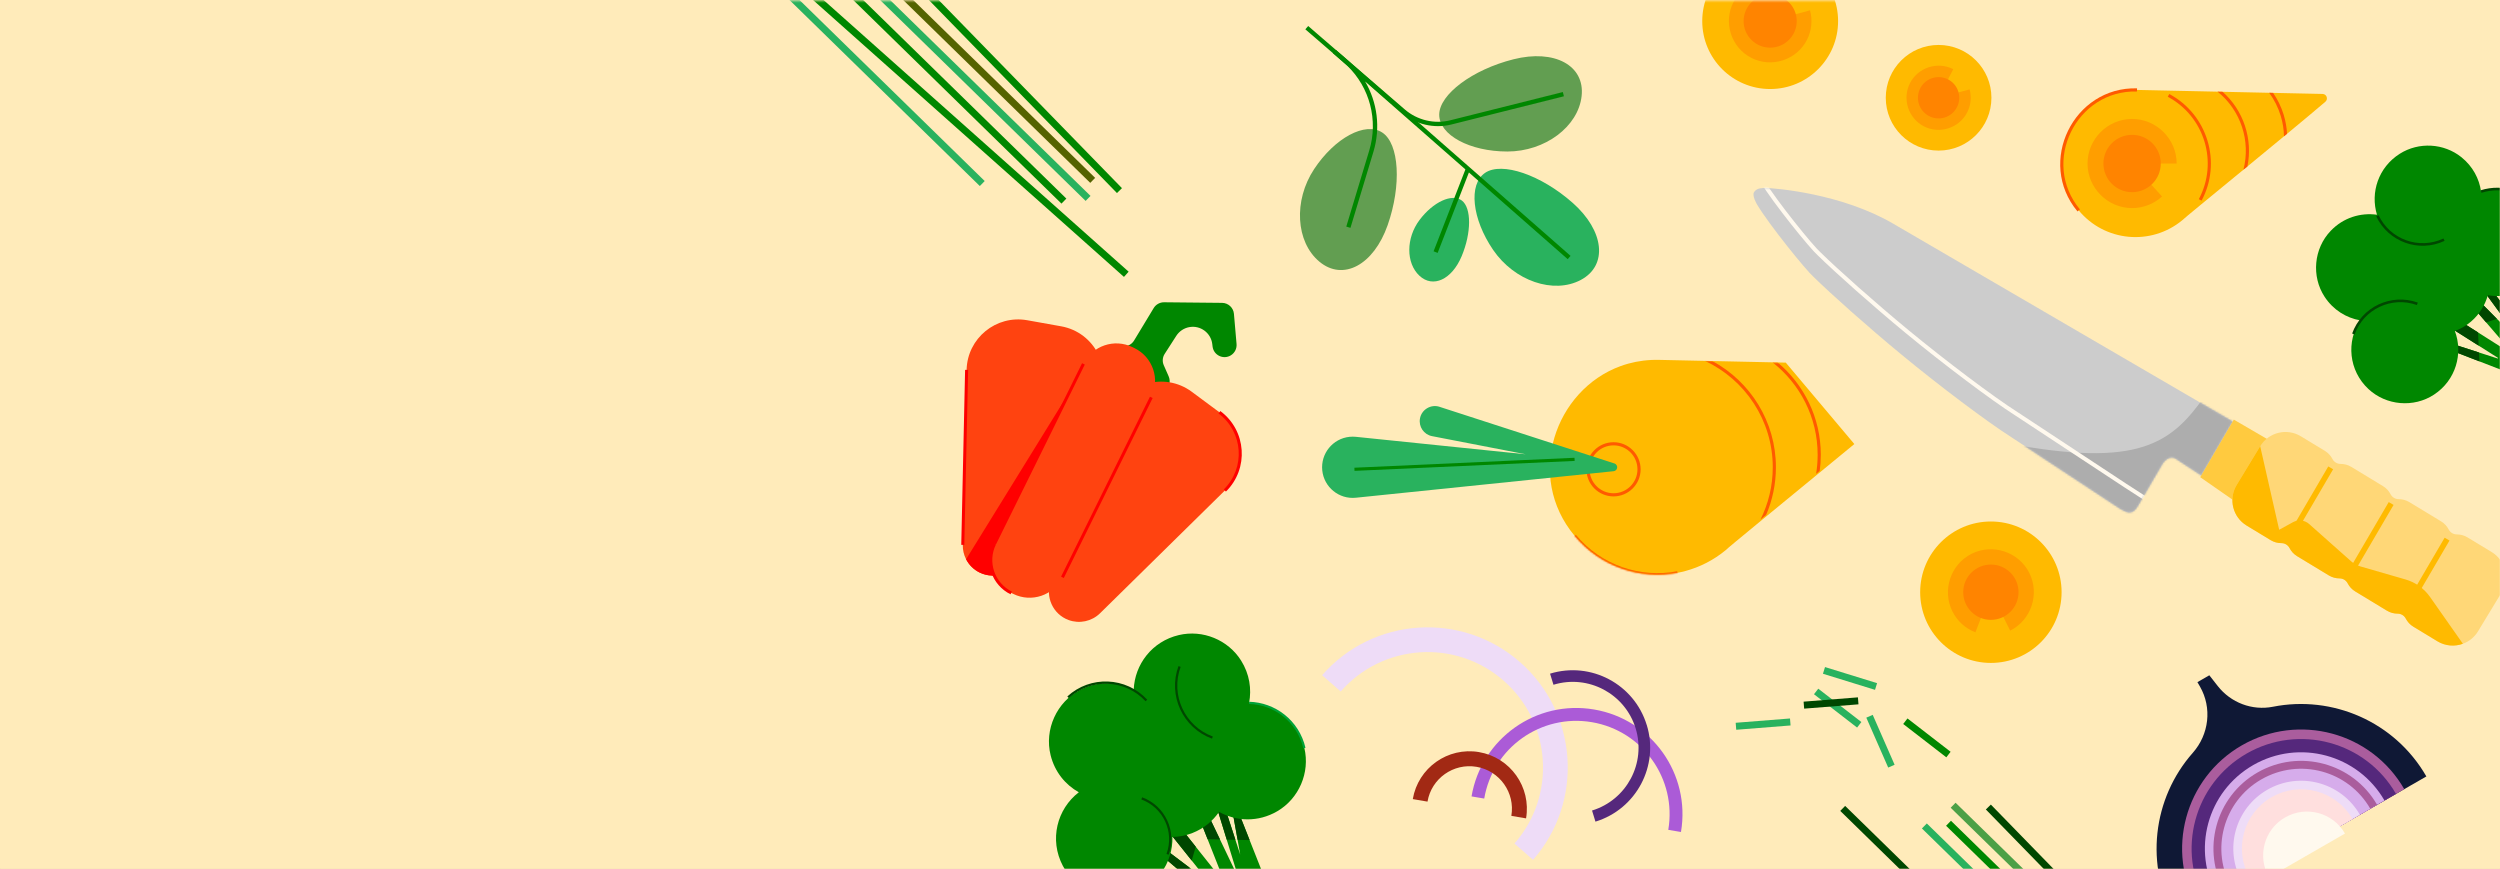 <svg width="1335" height="464" viewBox="0 0 1335 464" fill="none" xmlns="http://www.w3.org/2000/svg">
<rect x="0" y="0" width="1335" height="464" fill="#333333" stroke="none"/>
<g clip-path="url(#clip0_1528_83480)">
<rect width="1335" height="464" fill="#FFEBBA"/>
<mask id="mask0_1528_83480" style="mask-type:luminance" maskUnits="userSpaceOnUse" x="0" y="0" width="1335" height="465">
<path d="M1335 0.38H0V464.38H1335V0.38Z" fill="white"/>
</mask>
<g mask="url(#mask0_1528_83480)">
<path d="M1335 0H0V464H1335V0Z" fill="#FFEBBA"/>
<path d="M945.27 47.54C965.301 47.54 981.54 31.301 981.54 11.27C981.54 -8.762 965.301 -25 945.27 -25C925.239 -25 909 -8.762 909 11.27C909 31.301 925.239 47.54 945.27 47.54Z" fill="#FFBA00"/>
<path d="M945.27 11.27L966.56 5.51C967.99 10.8 967.4 16.44 964.9 21.32C959.39 32.09 945.99 36.42 935.21 30.9C924.44 25.39 920.11 11.99 925.63 1.21C931.14 -9.56 944.54 -13.89 955.32 -8.37L945.27 11.26V11.27Z" fill="#FF9E00"/>
<path d="M945.27 25.45C953.101 25.45 959.45 19.101 959.45 11.27C959.45 3.438 953.101 -2.91 945.27 -2.91C937.439 -2.91 931.09 3.438 931.09 11.27C931.09 19.101 937.439 25.45 945.27 25.45Z" fill="#FF8400"/>
<path d="M1035.21 80.42C1050.79 80.42 1063.42 67.79 1063.42 52.21C1063.42 36.63 1050.79 24 1035.21 24C1019.63 24 1007 36.63 1007 52.21C1007 67.79 1019.63 80.42 1035.21 80.42Z" fill="#FFBA00"/>
<path d="M1035.21 52.21L1051.77 47.73C1052.88 51.85 1052.42 56.23 1050.48 60.03C1046.19 68.41 1035.77 71.77 1027.39 67.48C1019.01 63.19 1015.65 52.77 1019.94 44.39C1024.23 36.01 1034.65 32.65 1043.03 36.94L1035.21 52.21Z" fill="#FF9E00"/>
<path d="M1035.21 63.24C1041.3 63.24 1046.24 58.302 1046.24 52.21C1046.24 46.119 1041.3 41.18 1035.21 41.18C1029.12 41.18 1024.18 46.119 1024.18 52.21C1024.18 58.302 1029.12 63.24 1035.21 63.24Z" fill="#FF8400"/>
<path d="M1184.29 366.359L1179.78 360.601L1173.42 364.265L1174.77 366.6C1181.32 377.985 1179.65 392.173 1170.94 402.02C1149.61 426.167 1144.95 462.149 1161.91 491.618L1295.68 414.616C1278.74 385.185 1245.34 371.14 1213.78 377.397C1202.68 379.6 1191.28 375.27 1184.29 366.359Z" fill="#0F1835"/>
<path d="M1197.1 398.037C1166.69 415.545 1156.22 454.402 1173.73 484.817L1283.88 421.41C1266.37 390.995 1227.52 380.53 1197.1 398.037Z" fill="#AA5D9D"/>
<path d="M1199.63 402.447C1171.64 418.556 1162.02 454.304 1178.12 482.292L1279.47 423.951C1263.36 395.963 1227.61 386.335 1199.62 402.444L1199.63 402.447Z" fill="#55287C"/>
<path d="M1203.16 408.582C1178.57 422.744 1170.11 454.153 1184.26 478.75L1273.32 427.48C1259.16 402.888 1227.75 394.429 1203.15 408.578L1203.16 408.582Z" fill="#D6ACEB"/>
<path d="M1205.45 412.544C1183.05 425.445 1175.33 454.064 1188.23 476.467L1269.37 429.76C1256.47 407.356 1227.85 399.643 1205.45 412.544Z" fill="#AA5D9D"/>
<path d="M1207.55 416.196C1187.16 427.934 1180.15 453.979 1191.89 474.367L1265.73 431.863C1253.99 411.474 1227.95 404.462 1207.56 416.2L1207.55 416.196Z" fill="#D6ACEB"/>
<path d="M1210.74 421.742C1193.4 431.72 1187.45 453.854 1197.42 471.185L1260.17 435.058C1250.19 417.724 1228.06 411.77 1210.73 421.739L1210.74 421.742Z" fill="#EEDCF7"/>
<path d="M1213.03 425.705C1197.89 434.425 1192.67 453.755 1201.39 468.892L1256.21 437.336C1247.49 422.198 1228.16 416.985 1213.03 425.705Z" fill="#FFDFDE"/>
<path d="M1220.25 436.502C1209.05 442.948 1205.19 457.262 1211.65 468.466L1252.22 445.109C1245.78 433.909 1231.46 430.05 1220.26 436.506L1220.25 436.502Z" fill="#FFF9EE"/>
<path d="M597.899 185.171L600.602 184.944C602.663 184.775 604.512 183.628 605.583 181.861L616.063 164.523C617.237 162.57 619.366 161.393 621.642 161.413L652.578 161.728C655.889 161.758 658.64 164.304 658.925 167.608L660.321 183.707C660.526 186.118 659.362 188.447 657.307 189.731C653.294 192.226 648.051 189.698 647.506 185.007L647.361 183.769C646.661 177.741 640.989 173.566 635.023 174.693C632.201 175.222 629.718 176.895 628.154 179.31L621.937 188.974C620.765 190.793 620.583 193.073 621.461 195.052L624.038 200.909C626.573 206.663 620.204 212.267 614.814 209.013L595.099 197.103C589.754 193.87 591.678 185.688 597.899 185.171Z" fill="#008700"/>
<path d="M586.484 213.557L544.574 298.429C542.802 302.015 539.864 304.656 536.443 306.102C532.291 307.86 527.432 307.868 523.07 305.722C519.919 304.163 517.432 301.652 515.892 298.65C514.692 296.321 514.073 293.693 514.13 290.979L516.165 197.535C516.535 180.614 531.921 168.026 548.579 171.011L566.641 174.244C584.694 177.48 594.613 197.126 586.486 213.567L586.484 213.557Z" fill="#FF4310"/>
<path d="M536.441 306.093C532.289 307.85 527.43 307.858 523.068 305.712C519.917 304.153 517.43 301.642 515.89 298.64L571.518 208.559L536.443 306.102L536.441 306.093Z" fill="#FF0000"/>
<path d="M570.565 331.071C576.407 333.245 582.979 331.843 587.435 327.472L654.074 261.938C666.136 250.068 664.762 230.24 651.172 220.156L636.437 209.225C621.702 198.294 600.608 204.546 594.197 221.731L561.134 310.418C558.042 318.73 562.263 327.977 570.565 331.071Z" fill="#FF4310"/>
<path fill-rule="evenodd" clip-rule="evenodd" d="M516.98 197.531L514.935 290.977L513.316 290.942L515.361 197.496L516.98 197.531Z" fill="#FF0000"/>
<path fill-rule="evenodd" clip-rule="evenodd" d="M651.653 219.496C665.642 229.877 667.056 250.287 654.64 262.505L653.503 261.351C665.212 249.83 663.878 230.585 650.687 220.797L651.653 219.496Z" fill="#FF0000"/>
<path d="M605.91 185.949L604.807 185.404C595.106 180.613 583.358 184.594 578.568 194.295L531.12 290.378C526.329 300.079 530.31 311.826 540.011 316.617L541.113 317.162C550.814 321.952 562.562 317.971 567.352 308.271L614.801 212.188C619.591 202.487 615.61 190.739 605.91 185.949Z" fill="#FF4310"/>
<path fill-rule="evenodd" clip-rule="evenodd" d="M566.617 307.928L614.071 211.84L615.523 212.557L568.07 308.646L566.617 307.928Z" fill="#FF0000"/>
<path fill-rule="evenodd" clip-rule="evenodd" d="M579.28 194.667L531.827 290.756L530.375 290.038L577.828 193.95L579.28 194.667Z" fill="#FF0000"/>
<path fill-rule="evenodd" clip-rule="evenodd" d="M531.827 290.756C527.236 300.047 531.048 311.316 540.348 315.904L539.631 317.357C529.528 312.372 525.388 300.131 530.375 290.038L531.827 290.756Z" fill="#FF0000"/>
<path d="M1335.1 151.775L1347.18 165.82L1366.47 188.268L1349.48 202.856L1323.98 192.97L1298.6 183.124L1301.18 180.906L1323.76 188.214L1333.68 191.414C1333.9 191.495 1334.05 191.185 1333.85 191.061L1323.59 184.563L1308.23 174.842L1312.83 170.892L1323.26 177.508L1341.75 189.233C1341.95 189.358 1342.15 189.112 1342.01 188.932L1327.57 172.125L1320.69 164.132L1324.26 161.067L1333.35 170.249L1346.38 183.414C1346.56 183.596 1346.83 183.352 1346.69 183.156L1336.49 169.242L1328.09 157.767L1330.97 155.296L1340.55 167.937L1345.17 174.024L1341.57 167.612L1333.46 153.161L1335.1 151.753L1335.1 151.775Z" fill="#008700"/>
<path d="M1301.18 180.928L1323.76 188.226L1323.99 192.983L1298.6 183.137L1301.18 180.928Z" fill="#004700"/>
<path d="M1308.23 174.864L1312.83 170.914L1323.27 177.53L1323.6 184.576L1308.23 174.864Z" fill="#004700"/>
<path d="M1324.27 161.092L1333.35 170.271L1327.58 172.15L1320.7 164.158L1324.27 161.092Z" fill="#004700"/>
<path d="M1330.97 155.318L1340.56 167.959L1336.49 169.274L1328.09 157.798L1330.97 155.318Z" fill="#004700"/>
<path d="M1335.1 151.775L1347.18 165.82L1341.58 167.634L1333.46 153.183L1335.1 151.775Z" fill="#004700"/>
<path d="M1324.89 102.282C1323.91 95.45 1320.5 88.871 1314.42 83.969C1305.06 76.435 1291.63 75.681 1281.48 82.111C1269.97 89.401 1265.72 102.889 1269.3 114.671C1260.56 113.446 1251.31 116.214 1244.58 123.285C1235.56 132.735 1234.18 147.548 1241.34 158.479C1245.94 165.518 1252.91 169.752 1260.32 171.063C1252.91 182.3 1254.12 197.82 1264.75 207.746C1274.23 216.589 1288.92 217.858 1299.75 210.739C1311.49 203.021 1315.4 188.763 1310.9 176.757C1313.99 175.613 1316.95 173.944 1319.59 171.664C1324.05 167.825 1327.04 162.914 1328.5 157.637C1338.01 159.341 1348.3 156.246 1355.37 148C1363.4 138.644 1364.4 124.775 1357.79 114.35C1350.42 102.737 1336.75 98.508 1324.89 102.282Z" fill="#008700"/>
<path fill-rule="evenodd" clip-rule="evenodd" d="M1324.67 101.615C1336.82 97.749 1350.84 102.082 1358.38 113.975L1357.2 114.725C1350.01 103.393 1336.67 99.267 1325.1 102.949L1324.67 101.615Z" fill="#004700"/>
<path fill-rule="evenodd" clip-rule="evenodd" d="M1290.62 162.891C1277.1 158.038 1262.21 165.065 1257.36 178.583L1256.04 178.11C1261.15 163.864 1276.85 156.459 1291.1 161.573L1290.62 162.891Z" fill="#004700"/>
<path fill-rule="evenodd" clip-rule="evenodd" d="M1270.17 114.925C1276.31 127.92 1291.81 133.483 1304.8 127.355L1305.4 128.621C1291.7 135.079 1275.37 129.216 1268.91 115.523L1270.17 114.925Z" fill="#004700"/>
<path d="M659.884 429.87L667.299 448.615L679.142 478.581L656.47 487.535L633.767 468.283L611.168 449.117L614.606 447.755L635.22 463.312L644.286 470.146C644.488 470.307 644.748 470.045 644.591 469.842L636.35 459.507L624.01 444.04L630.139 441.611L638.511 452.14L653.352 470.788C653.509 470.99 653.81 470.802 653.723 470.567L644.861 448.141L640.638 437.468L645.396 435.588L651.471 448.265L660.174 466.45C660.295 466.698 660.658 466.552 660.589 466.294L655.062 448.351L650.501 433.555L654.345 432.033L659.702 448.446L662.279 456.349L660.868 448.479L657.675 430.728L659.864 429.873L659.884 429.87Z" fill="#008700"/>
<path d="M614.611 447.766L635.226 463.323L633.773 468.294L611.174 449.128L614.611 447.766Z" fill="#004700"/>
<path d="M624.027 444.045L630.157 441.617L638.529 452.146L636.368 459.512L624.027 444.045Z" fill="#004700"/>
<path d="M645.422 435.597L651.497 448.274L644.879 448.147L640.655 437.474L645.422 435.597Z" fill="#004700"/>
<path d="M654.367 432.05L659.724 448.463L655.084 448.368L650.526 433.563L654.367 432.05Z" fill="#004700"/>
<path d="M659.884 429.87L667.299 448.615L660.894 448.488L657.701 430.738L659.884 429.87Z" fill="#004700"/>
<path d="M667.008 375.328C668.434 367.962 667.271 359.971 662.756 352.764C655.824 341.683 642.27 336.124 629.539 339.117C615.103 342.516 605.936 354.876 605.412 368.265C596.861 363.89 586.37 363.448 576.918 368.314C564.281 374.829 557.57 389.571 561.044 403.359C563.272 412.235 568.925 419.078 576.089 423.077C564.462 431.991 560.174 448.389 567.57 462.384C574.164 474.857 588.834 481.397 602.504 477.928C617.332 474.172 626.427 460.905 626.071 446.942C629.655 446.861 633.289 446.199 636.829 444.797C642.787 442.441 647.608 438.449 650.989 433.541C660.165 438.686 671.851 439.162 682.058 433.212C693.656 426.45 699.627 412.537 696.536 399.47C693.098 384.903 680.536 375.681 666.996 375.334L667.008 375.328Z" fill="#008700"/>
<path fill-rule="evenodd" clip-rule="evenodd" d="M667.023 374.735C680.82 375.089 693.623 384.487 697.126 399.328L695.97 399.6C692.597 385.309 680.275 376.263 666.992 375.922L667.023 374.735Z" fill="#00A338"/>
<path fill-rule="evenodd" clip-rule="evenodd" d="M622.907 455.997C627.23 444.252 621.216 431.231 609.471 426.908L609.894 425.76C622.273 430.316 628.612 444.04 624.055 456.42L622.907 455.997Z" fill="#004700"/>
<path fill-rule="evenodd" clip-rule="evenodd" d="M630.465 356.111C624.939 371.123 632.63 387.774 647.642 393.3L647.219 394.448C631.573 388.689 623.557 371.334 629.317 355.688L630.465 356.111Z" fill="#004700"/>
<path fill-rule="evenodd" clip-rule="evenodd" d="M611.721 374.461C600.868 362.7 582.542 361.961 570.784 372.806L569.954 371.906C582.209 360.603 601.309 361.373 612.62 373.631L611.721 374.461Z" fill="#004700"/>
<path d="M768.541 61.271C768.545 50.426 786.297 37.17 808.202 31.657C830.098 26.139 846.39 34.94 844.588 51.294C842.781 67.658 825.029 80.914 804.927 80.909C784.824 80.904 768.541 72.107 768.541 61.271Z" fill="#629E51"/>
<path d="M738.169 70.797C747.215 76.781 748.488 98.904 741.012 120.217C733.535 141.531 717.217 150.269 704.569 139.742C691.912 129.21 690.648 107.092 701.726 90.322C712.814 73.556 729.133 64.818 738.169 70.797Z" fill="#629E51"/>
<path d="M793.02 92.315C801.975 86.197 822.941 93.386 839.844 108.361C856.748 123.335 858.679 141.747 844.152 149.484C829.625 157.22 808.664 150.044 797.328 133.438C785.996 116.845 784.07 98.424 793.02 92.315Z" fill="#29B25E"/>
<path d="M780.605 107.069C785.81 110.986 785.781 124.304 780.527 136.818C775.272 149.331 765.162 153.984 757.952 147.222C750.738 140.447 750.775 127.133 758.031 117.473C765.286 107.814 775.396 103.161 780.605 107.069Z" fill="#29B25E"/>
<path fill-rule="evenodd" clip-rule="evenodd" d="M774.513 64.217L834.557 49.156L835.124 51.416L775.08 66.477L775.079 66.477C765.757 68.815 755.87 66.462 748.599 60.182L749.36 59.3L748.599 60.182L697.051 15.655L698.574 13.891L750.122 58.419C756.819 64.203 765.927 66.37 774.513 64.217Z" fill="#008700"/>
<path fill-rule="evenodd" clip-rule="evenodd" d="M711.767 28.373L713.297 26.616L719.084 31.62C719.084 31.621 719.084 31.621 719.085 31.621C719.769 32.212 720.433 32.819 721.078 33.443L838.684 136.639L837.148 138.39L728.938 43.441C735.489 54.597 737.291 68.188 733.424 81.003L733.424 81.003L721.145 121.674L718.915 121L731.193 80.33C731.193 80.33 731.193 80.33 731.193 80.33C736.06 64.205 731.483 46.789 719.497 35.156L711.773 28.378L711.767 28.373Z" fill="#008700"/>
<path fill-rule="evenodd" clip-rule="evenodd" d="M784.997 90.55L767.705 135.045L765.533 134.201L782.826 89.706L784.997 90.55Z" fill="#008700"/>
<path fill-rule="evenodd" clip-rule="evenodd" d="M1063.12 429.646L1245.14 616.466L1242.46 619.075L1060.44 432.255L1063.12 429.646Z" fill="#004700"/>
<path fill-rule="evenodd" clip-rule="evenodd" d="M985.307 430.353L1171.84 612.663L1169.22 615.337L982.693 433.027L985.307 430.353Z" fill="#004700"/>
<path fill-rule="evenodd" clip-rule="evenodd" d="M1028.92 439.723L1215.45 622.043L1212.83 624.717L1026.3 442.397L1028.92 439.723Z" fill="#29B25E"/>
<path fill-rule="evenodd" clip-rule="evenodd" d="M1041.82 438.283L1228.35 620.603L1225.73 623.278L1039.2 440.958L1041.82 438.283Z" fill="#008700"/>
<path fill-rule="evenodd" clip-rule="evenodd" d="M1044.28 428.663L1230.81 610.973L1228.19 613.647L1041.66 431.338L1044.28 428.663Z" fill="#4CA046"/>
<path fill-rule="evenodd" clip-rule="evenodd" d="M970.954 367.761L993.974 385.561L991.686 388.52L968.666 370.72L970.954 367.761Z" fill="#29B25E"/>
<path fill-rule="evenodd" clip-rule="evenodd" d="M956.158 387.395L927.148 389.695L926.852 385.966L955.862 383.666L956.158 387.395Z" fill="#29B25E"/>
<path fill-rule="evenodd" clip-rule="evenodd" d="M963.122 374.686L992.132 372.386L992.427 376.114L963.417 378.414L963.122 374.686Z" fill="#004700"/>
<path fill-rule="evenodd" clip-rule="evenodd" d="M974.562 356.213L1002.36 364.803L1001.26 368.377L973.458 359.787L974.562 356.213Z" fill="#29B25E"/>
<path fill-rule="evenodd" clip-rule="evenodd" d="M1000.03 381.728L1011.72 408.378L1008.3 409.881L996.608 383.231L1000.03 381.728Z" fill="#29B25E"/>
<path fill-rule="evenodd" clip-rule="evenodd" d="M1018.59 383.65L1041.62 401.45L1039.34 404.41L1016.31 386.61L1018.59 383.65Z" fill="#008700"/>
<path d="M1010.98 119.447L1192.26 225.1L1175.46 253.931L1161.95 245.042C1158.8 242.945 1155.56 246.003 1154.22 248.67L1141.84 269.914C1138.89 274.972 1136.38 274.187 1132.04 271.658L1074.05 233.455C1060.92 225.123 1035.26 205.747 1015.64 189.564C997.4 174.529 977.745 156.999 968.418 147.836C964.633 144.592 944.825 120.173 938.307 109.28C938.307 109.28 935.406 104.52 936.681 102.572C938.343 100.153 940.87 100.609 942.138 100.332C948.157 100.452 983.297 103.313 1010.98 119.447Z" fill="#CCCCCC"/>
<mask id="mask1_1528_83480" style="mask-type:alpha" maskUnits="userSpaceOnUse" x="936" y="100" width="257" height="174">
<path d="M1010.98 119.447L1192.26 225.101L1175.46 253.932L1161.95 245.042C1158.8 242.945 1155.56 246.004 1154.22 248.671L1141.84 269.915C1138.89 274.973 1136.38 274.187 1132.04 271.659L1074.05 233.455C1060.92 225.124 1035.26 205.747 1015.64 189.565C997.4 174.53 977.745 156.999 968.418 147.836C964.633 144.593 944.825 120.173 938.307 109.28C938.307 109.28 935.406 104.52 936.681 102.573C938.343 100.153 940.87 100.609 942.138 100.332C948.157 100.452 983.297 103.314 1010.98 119.447Z" fill="#CCCCCC"/>
</mask>
<g mask="url(#mask1_1528_83480)">
<path d="M1198.6 224.676L1177.6 257.176C1162.02 247.722 1165.55 244.081 1156.1 259.676L1148.1 272.676L1142.6 282.176L1071.6 236.676C1142.6 250.176 1159.6 236.676 1177.6 211.176L1198.6 224.676Z" fill="#ADADAD"/>
<path fill-rule="evenodd" clip-rule="evenodd" d="M956.475 119.766C950.235 111.894 943.625 103.03 940.338 97.536L942.096 96.292C945.326 101.69 951.879 110.483 958.119 118.355C961.234 122.286 964.263 125.975 966.746 128.882C969.248 131.809 971.156 133.895 972.048 134.659L972.068 134.676L972.086 134.694C981.393 143.837 1001.03 161.352 1019.25 176.379C1038.87 192.555 1064.5 211.908 1077.59 220.214L1077.6 220.217L1135.59 258.42L1135.6 258.424L1146.24 265.304L1144.97 267.048L1134.31 260.164L1134.31 260.16L1076.33 221.964C1076.33 221.963 1076.32 221.962 1076.32 221.961C1063.15 213.602 1037.47 194.205 1017.84 178.018C999.601 162.984 979.942 145.451 970.587 136.263C969.581 135.394 967.603 133.22 965.139 130.336C962.64 127.412 959.6 123.707 956.475 119.766Z" fill="#FFF9EE"/>
</g>
<path d="M1192.85 224.069L1212.96 235.79L1194.09 268.162L1174.92 254.822L1192.85 224.069Z" fill="#FFCA3F"/>
<path d="M1336.06 316.021C1335.99 316.161 1335.9 316.307 1335.81 316.447L1323.26 337.129C1322.3 338.708 1321.11 340.06 1319.76 341.166C1318.38 342.298 1316.83 343.171 1315.18 343.77C1310.83 345.362 1305.83 345.029 1301.57 342.444L1288.75 334.665C1286.95 333.579 1285.59 332.067 1284.69 330.335C1283.84 328.696 1282.17 327.677 1280.32 327.684C1278.37 327.691 1276.4 327.178 1274.61 326.092L1257.71 315.841C1255.91 314.755 1254.55 313.243 1253.66 311.511C1252.8 309.866 1251.13 308.854 1249.28 308.86C1247.34 308.86 1245.36 308.347 1243.57 307.262L1226.67 297.01C1224.88 295.925 1223.51 294.413 1222.62 292.681C1221.76 291.042 1220.09 290.023 1218.24 290.03C1216.3 290.036 1214.32 289.524 1212.53 288.438L1199.71 280.658C1192.25 276.135 1189.87 266.424 1194.39 258.963L1206.94 238.281C1211.47 230.821 1221.18 228.443 1228.64 232.966L1241.46 240.746C1243.25 241.831 1244.62 243.343 1245.51 245.075C1246.36 246.714 1248.04 247.733 1249.88 247.726C1251.83 247.726 1253.81 248.233 1255.6 249.318L1272.5 259.569C1274.29 260.655 1275.65 262.174 1276.55 263.899C1277.4 265.544 1279.07 266.557 1280.92 266.557C1282.87 266.55 1284.84 267.063 1286.63 268.149L1303.54 278.4C1305.33 279.486 1306.69 280.998 1307.59 282.729C1308.44 284.368 1310.11 285.387 1311.96 285.38C1313.91 285.374 1315.88 285.887 1317.67 286.972L1330.5 294.752C1337.82 299.189 1340.24 308.62 1336.06 316.021Z" fill="#FFD777"/>
<path fill-rule="evenodd" clip-rule="evenodd" d="M1221.03 287.134L1243.3 249.081L1245.89 250.596L1223.62 288.649L1221.03 287.134Z" fill="#FFBA00"/>
<path fill-rule="evenodd" clip-rule="evenodd" d="M1253.31 306.157L1275.58 268.11L1278.17 269.626L1255.9 307.673L1253.31 306.157Z" fill="#FFBA00"/>
<path fill-rule="evenodd" clip-rule="evenodd" d="M1283.17 325.188L1305.44 287.134L1308.03 288.649L1285.76 326.703L1283.17 325.188Z" fill="#FFBA00"/>
<path d="M1297.65 318.785L1315.18 343.77C1310.83 345.362 1305.83 345.028 1301.57 342.444L1288.75 334.664C1286.95 333.578 1285.59 332.066 1284.69 330.335C1283.84 328.696 1282.17 327.677 1280.32 327.683C1278.37 327.69 1276.4 327.177 1274.61 326.092L1257.71 315.84C1255.91 314.755 1254.55 313.243 1253.66 311.511C1252.8 309.866 1251.13 308.853 1249.28 308.86C1247.34 308.86 1245.36 308.347 1243.57 307.261L1226.67 297.01C1224.88 295.924 1223.51 294.412 1222.62 292.68C1221.76 291.042 1220.09 290.023 1218.24 290.029C1216.3 290.036 1214.32 289.523 1212.53 288.437L1199.71 280.657C1192.25 276.135 1189.87 266.423 1194.39 258.963L1206.94 238.281L1217.08 282.896L1224.46 278.846C1227.25 277.314 1230.69 277.707 1233.07 279.812L1255.49 299.721C1256.93 301 1258.63 301.939 1260.48 302.472L1284.54 309.426C1289.85 310.958 1294.47 314.262 1297.65 318.785Z" fill="#FFBA00"/>
<path fill-rule="evenodd" clip-rule="evenodd" d="M417.109 -86.345L599.129 100.475L596.451 103.085L414.431 -83.735L417.109 -86.345Z" fill="#008700"/>
<path fill-rule="evenodd" clip-rule="evenodd" d="M339.307 -85.637L525.837 96.673L523.223 99.348L336.693 -82.962L339.307 -85.637Z" fill="#29B25E"/>
<path fill-rule="evenodd" clip-rule="evenodd" d="M407.893 -28.387L602.683 145.073L600.196 147.867L405.406 -25.593L407.893 -28.387Z" fill="#008700"/>
<path fill-rule="evenodd" clip-rule="evenodd" d="M382.907 -76.267L569.437 106.053L566.823 108.727L380.293 -73.593L382.907 -76.267Z" fill="#008700"/>
<path fill-rule="evenodd" clip-rule="evenodd" d="M395.807 -77.707L582.337 104.613L579.723 107.287L393.193 -75.033L395.807 -77.707Z" fill="#29B25E"/>
<path fill-rule="evenodd" clip-rule="evenodd" d="M398.277 -87.337L584.807 94.983L582.193 97.657L395.663 -84.663L398.277 -87.337Z" fill="#546300"/>
</g>
<path d="M1063.13 354C1083.99 354 1100.89 337.094 1100.89 316.24C1100.89 295.385 1083.99 278.479 1063.13 278.479C1042.28 278.479 1025.37 295.385 1025.37 316.24C1025.37 337.094 1042.28 354 1063.13 354Z" fill="#FFBA00"/>
<path d="M1063.13 316.239L1054.88 337.664C1049.55 335.617 1045.18 331.648 1042.62 326.551C1036.96 315.296 1041.56 301.378 1052.82 295.725C1064.08 290.063 1077.99 294.672 1083.65 305.927C1089.31 317.183 1084.7 331.101 1073.44 336.754L1063.13 316.239Z" fill="#FF9E00"/>
<path d="M1063.13 331.009C1071.29 331.009 1077.9 324.396 1077.9 316.24C1077.9 308.083 1071.29 301.471 1063.13 301.471C1054.98 301.471 1048.36 308.083 1048.36 316.24C1048.36 324.396 1054.98 331.009 1063.13 331.009Z" fill="#FF8400"/>
<path d="M1241.75 54.326C1237.29 58.16 1229.84 64.377 1221.28 71.454C1220.74 71.9 1220.19 72.347 1219.64 72.802C1213.4 77.958 1206.66 83.51 1200.12 88.885C1199.4 89.475 1198.69 90.056 1197.98 90.638C1180.69 104.842 1165.37 117.37 1165.37 117.58C1148.65 131.422 1123.88 129.08 1110.04 112.365C1088.54 86.594 1107.99 47.089 1141.17 48.016L1184.18 48.951L1186.85 49.01L1211.73 49.549L1213.82 49.592L1240.26 50.164C1242.43 50.215 1243.4 52.911 1241.75 54.326Z" fill="#FFBA00"/>
<path fill-rule="evenodd" clip-rule="evenodd" d="M1141.14 48.858C1108.69 47.952 1089.65 86.614 1110.68 111.825L1109.39 112.905C1087.42 86.573 1107.29 46.227 1141.19 47.174L1141.14 48.858Z" fill="#FF5A00"/>
<path d="M1138.54 87.309L1154.54 104.934C1150.16 108.911 1144.45 111.118 1138.54 111.118C1125.48 111.118 1114.74 100.377 1114.74 87.318C1114.74 74.259 1125.48 63.518 1138.54 63.518C1151.6 63.518 1162.34 74.259 1162.34 87.318L1138.54 87.318L1138.54 87.309Z" fill="#FF9E00"/>
<path d="M1138.54 102.618C1146.99 102.618 1153.85 95.764 1153.85 87.31C1153.85 78.856 1146.99 72.002 1138.54 72.002C1130.08 72.002 1123.23 78.856 1123.23 87.31C1123.23 95.764 1130.08 102.618 1138.54 102.618Z" fill="#FF8400"/>
<path d="M1175.65 107.15L1174.17 106.358C1184.67 86.719 1177.24 62.186 1157.6 51.68L1158.39 50.197C1178.85 61.141 1186.59 86.694 1175.65 107.15Z" fill="#FF5A00"/>
<path d="M1200.12 88.885C1199.4 89.475 1198.69 90.056 1197.98 90.637C1201.97 75.346 1196.59 58.892 1184.18 48.951L1186.85 49.01C1198.07 58.96 1203.1 74.276 1200.12 88.885Z" fill="#FF5A00"/>
<path d="M1221.28 71.454C1220.74 71.9 1220.19 72.347 1219.64 72.802C1219.58 69.145 1219 65.481 1217.91 61.883C1216.54 57.376 1214.45 53.222 1211.73 49.549L1213.82 49.591C1216.29 53.155 1218.22 57.123 1219.52 61.395C1220.52 64.714 1221.11 68.084 1221.28 71.454Z" fill="#FF5A00"/>
<path d="M990.217 237.119C984.437 241.879 978.531 246.731 972.727 251.5C972.078 252.031 971.429 252.561 970.789 253.092C961.176 260.986 951.917 268.585 944.074 275.03C943.037 275.873 942.035 276.707 941.058 277.507C929.431 287.07 921.596 293.557 921.596 293.725C915.058 299.134 907.678 302.849 899.986 304.922C898.596 305.301 897.189 305.621 895.782 305.891C875.908 309.665 854.635 302.79 840.827 286.109C814.297 254.322 830.481 208.213 865.36 195.508C866.691 195.019 868.056 194.581 869.446 194.194C874.703 192.736 880.331 192.012 886.262 192.18L911.486 192.728L915.395 192.812L947.562 193.511L950.291 193.57L953.611 193.646L990.217 237.119Z" fill="#FFBA00"/>
<mask id="mask2_1528_83480" style="mask-type:alpha" maskUnits="userSpaceOnUse" x="827" y="192" width="164" height="115">
<path d="M990.217 237.119C984.437 241.879 978.531 246.731 972.727 251.5C972.078 252.031 971.429 252.561 970.789 253.092C961.176 260.986 951.917 268.585 944.074 275.03C943.037 275.873 942.035 276.707 941.058 277.507C929.431 287.07 921.596 293.557 921.596 293.725C915.058 299.134 907.678 302.849 899.986 304.922C898.596 305.301 897.189 305.621 895.782 305.891C875.908 309.665 854.635 302.79 840.827 286.109C814.297 254.322 830.481 208.213 865.36 195.508C866.691 195.019 868.056 194.581 869.446 194.194C874.703 192.736 880.331 192.012 886.262 192.18L911.486 192.728L915.395 192.812L947.562 193.511L950.291 193.57L953.611 193.646L990.217 237.119Z" fill="#FFBA00"/>
</mask>
<g mask="url(#mask2_1528_83480)">
<path fill-rule="evenodd" clip-rule="evenodd" d="M841.476 285.572C855.081 302.007 876.04 308.783 895.625 305.063L895.939 306.719C875.776 310.548 854.19 303.574 840.178 286.646L841.476 285.572Z" fill="#FF5A00"/>
<path d="M914.395 192.812L910.486 192.728C931.835 202.737 946.654 224.439 946.654 249.529C946.654 259.579 944.278 269.083 940.058 277.508C941.035 276.707 942.037 275.873 943.074 275.031C946.461 267.204 948.339 258.585 948.339 249.529C948.339 225.029 934.59 203.689 914.395 192.812Z" fill="#FF5A00"/>
<path d="M861.627 236.141C853.649 236.141 847.154 242.628 847.154 250.615C847.154 258.602 853.649 265.08 861.627 265.08C869.606 265.08 876.093 258.593 876.093 250.615C876.093 242.636 869.606 236.141 861.627 236.141ZM861.627 263.395C854.576 263.395 848.839 257.666 848.839 250.615C848.839 243.563 854.576 237.826 861.627 237.826C868.679 237.826 874.408 243.563 874.408 250.615C874.408 257.666 868.679 263.395 861.627 263.395Z" fill="#FF5A00"/>
<path d="M949.291 193.57L946.561 193.511C961.195 205.003 970.623 222.855 970.623 242.864C970.623 246.344 970.336 249.764 969.788 253.092C970.429 252.561 971.077 252.03 971.726 251.5C972.114 248.677 972.308 245.796 972.308 242.864C972.308 223.099 963.352 205.39 949.291 193.57Z" fill="#FF5A00"/>
</g>
<path d="M768.727 217.244L862.099 247.489C863.22 247.852 863.827 249.048 863.464 250.168C863.186 251.028 862.42 251.584 861.569 251.634L724.024 265.788C715.043 266.715 707.014 260.177 706.088 251.196C705.161 242.215 711.699 234.186 720.679 233.26C721.783 233.15 722.963 233.159 724.024 233.26L861.569 247.414L861.046 251.559L764.691 232.897C760.302 232.047 757.429 227.792 758.28 223.403C759.164 218.659 764.152 215.719 768.735 217.236L768.727 217.244Z" fill="#29B25E"/>
<path fill-rule="evenodd" clip-rule="evenodd" d="M723.236 249.757L840.789 244.449L840.865 246.132L723.312 251.44L723.236 249.757Z" fill="#008700"/>
<path d="M811.64 353.533C780.53 326.303 733.23 329.443 706 360.553L715.94 369.253C738.37 343.633 777.32 341.043 802.93 363.473C828.55 385.903 831.14 424.853 808.71 450.463L818.65 459.163C845.88 428.053 842.74 380.753 811.63 353.523L811.64 353.533Z" fill="#EEDCF7"/>
<path d="M851.22 378.863C820.34 373.613 791.05 394.393 785.8 425.283L792.58 426.433C797.19 399.293 822.93 381.033 850.07 385.643C877.21 390.253 895.47 415.993 890.86 443.133L897.64 444.283C902.89 413.403 882.11 384.113 851.22 378.863Z" fill="#AB5BD7"/>
<path d="M879.35 387.133C872.66 365.313 849.55 353.043 827.73 359.733L829.55 365.663C848.1 359.973 867.74 370.403 873.43 388.943C879.12 407.493 868.69 427.133 850.15 432.823L851.97 438.753C873.79 432.063 886.06 408.953 879.37 387.133H879.35Z" fill="#55287C"/>
<path d="M789.82 401.613C773.11 398.773 757.27 410.013 754.43 426.723L762.29 428.063C764.39 415.703 776.12 407.383 788.48 409.483C800.84 411.583 809.16 423.313 807.06 435.673L814.92 437.013C817.76 420.303 806.52 404.463 789.81 401.623L789.82 401.613Z" fill="#A22914"/>
</g>
<defs>
<clipPath id="clip0_1528_83480">
<rect width="1335" height="464" fill="white"/>
</clipPath>
</defs>
</svg>
